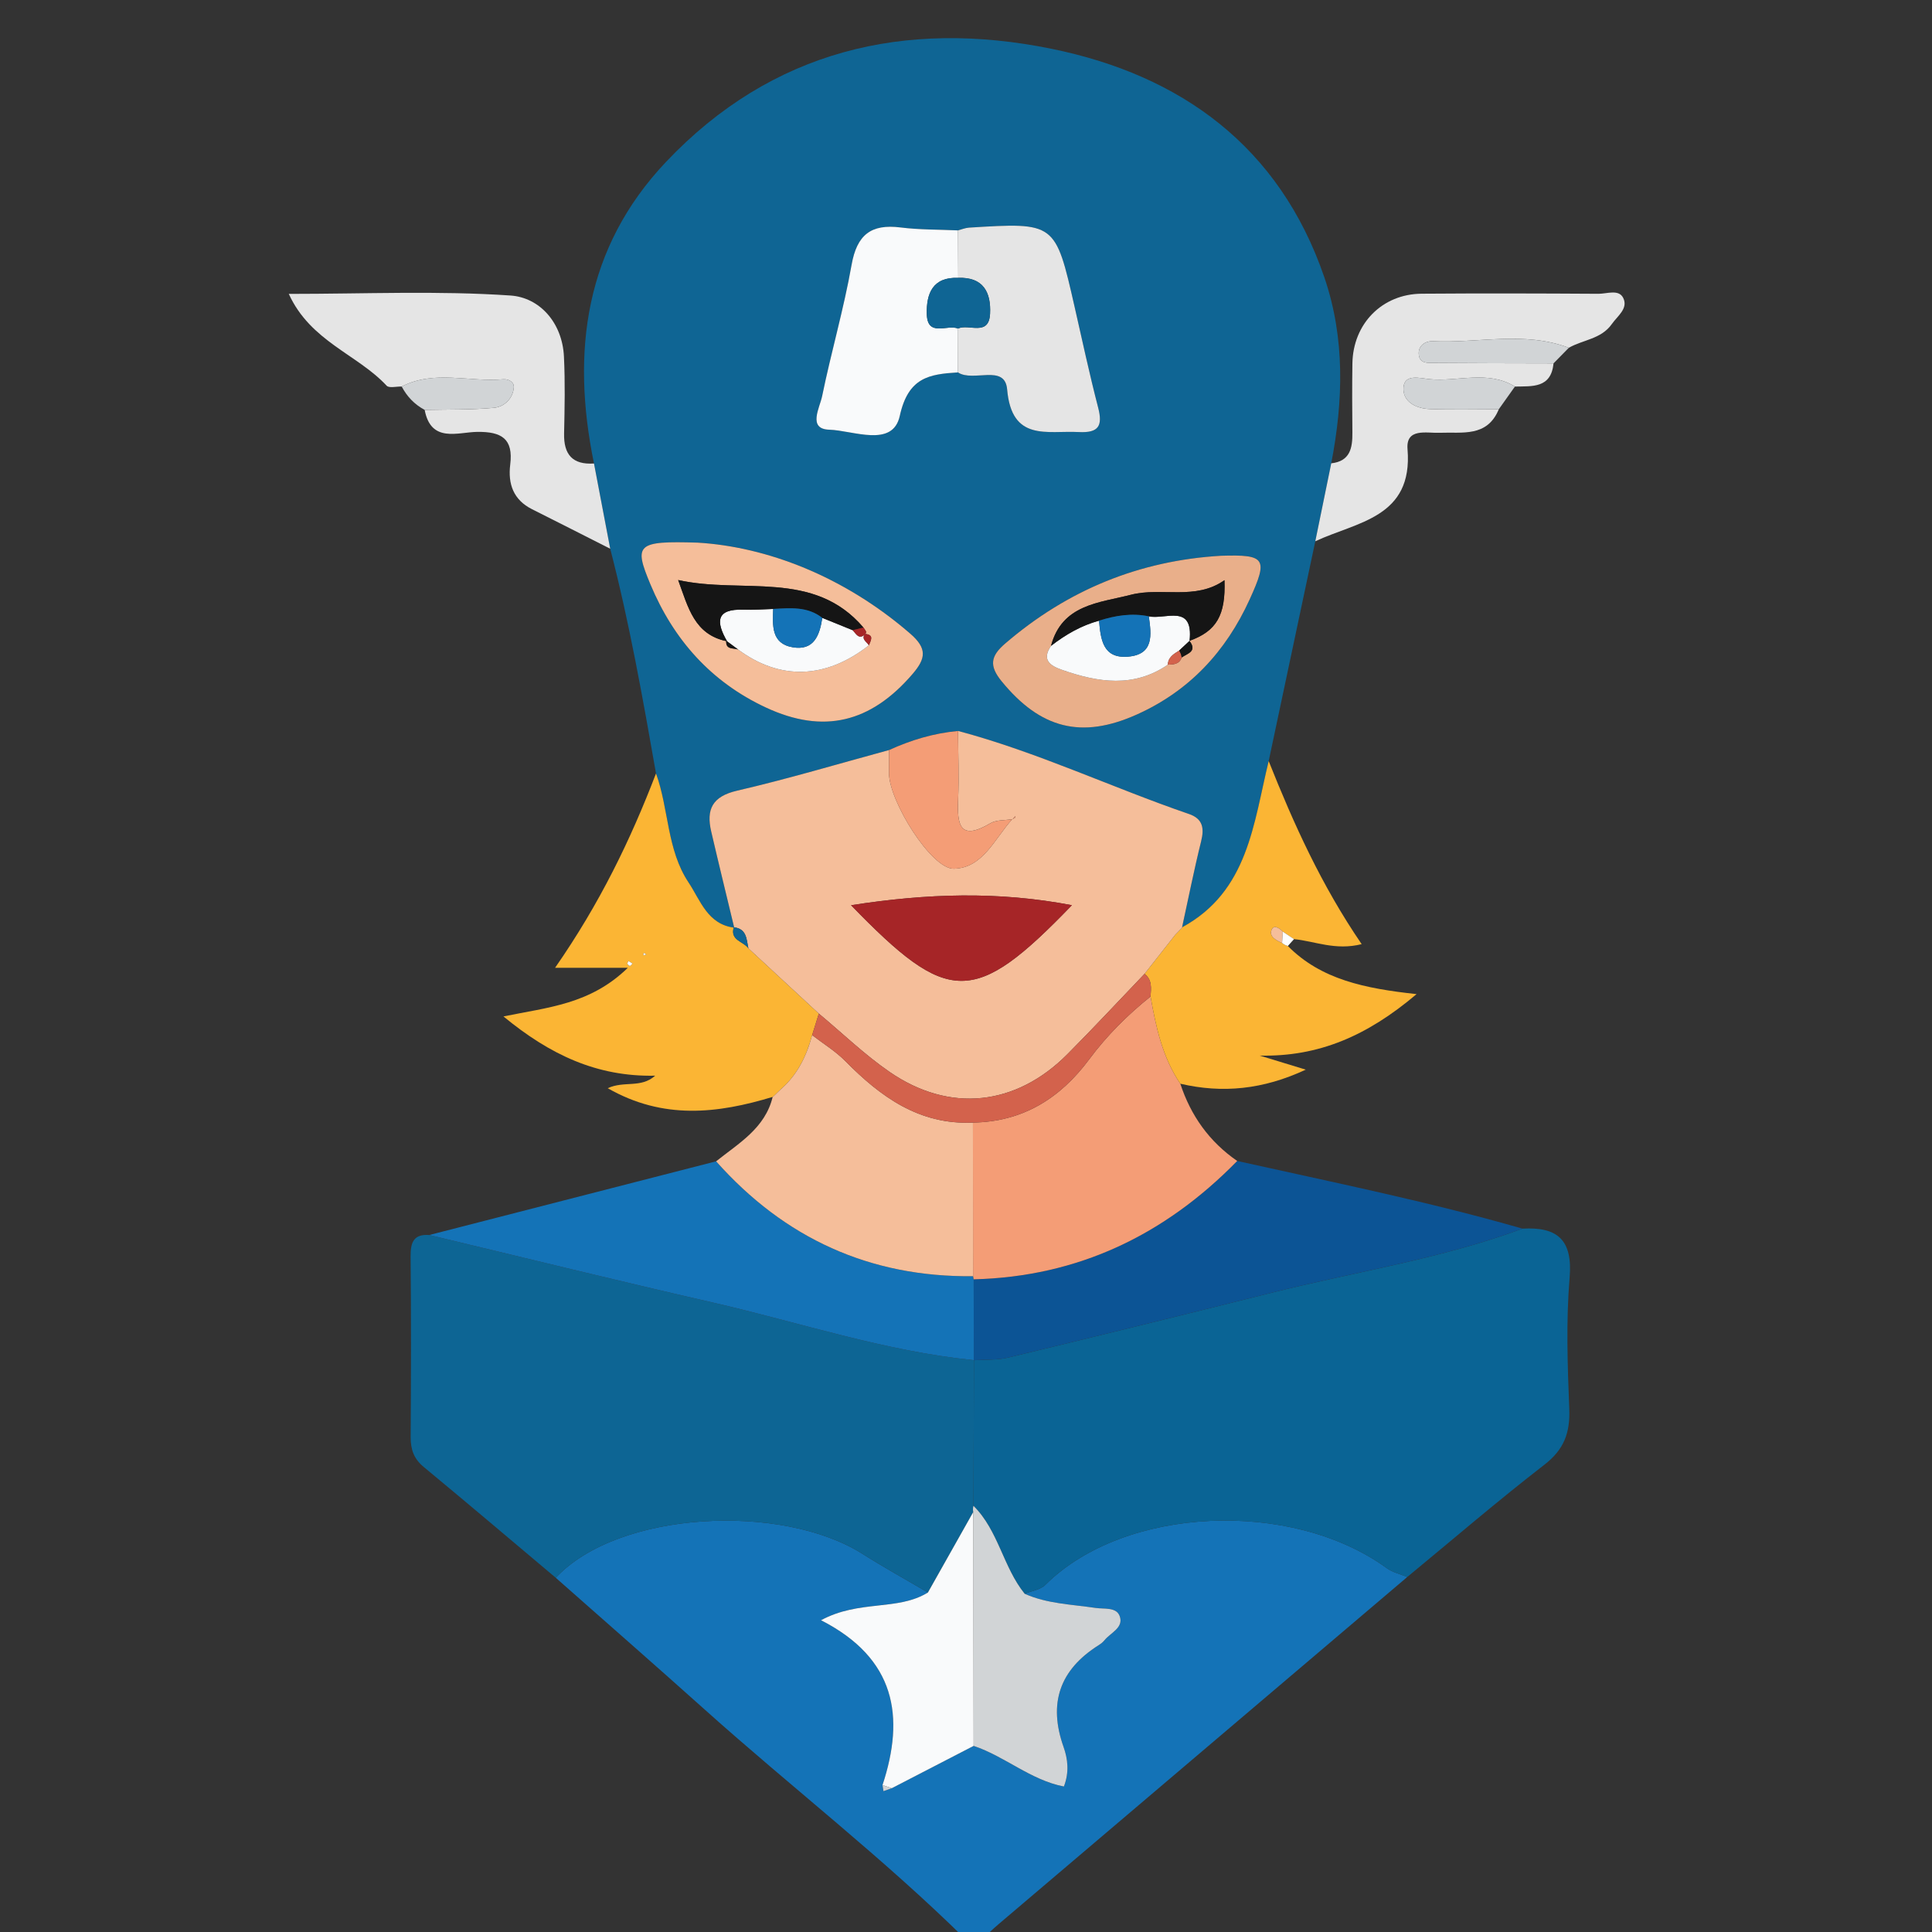 <?xml version="1.0" encoding="iso-8859-1"?>
<!-- Generator: Adobe Illustrator 23.0.3, SVG Export Plug-In . SVG Version: 6.00 Build 0)  -->
<svg version="1.1" id="Layer_1" xmlns="http://www.w3.org/2000/svg" xmlns:xlink="http://www.w3.org/1999/xlink" x="0px" y="0px"
	 viewBox="0 0 250 250" style="enable-background:new 0 0 250 250;" xml:space="preserve">
<rect x="0" y="0" width="250" height="250" fill="#333333" stroke="none"/>
<g>
	<g>
		<path style="fill:none;" d="M125,251c-41.333,0-82.667,0-124,0C1,167.667,1,84.333,1,1c82,0,164,0.027,246-0.096
			c3.424-0.005,4.101,0.672,4.096,4.096c-0.124,80.666-0.124,161.333,0,242c0.005,3.424-0.67,4.112-4.096,4.099
			C207,250.945,167,251,127,251c0.735-0.67,1.451-1.364,2.209-2.007c17.627-14.979,35.259-29.953,52.89-44.928
			c5.9-4.864,11.702-9.856,17.748-14.532c2.543-1.967,3.34-4.135,3.217-7.227c-0.224-5.655-0.427-11.356,0.046-16.981
			c0.414-4.934-1.615-6.588-6.104-6.339c-12.166-3.498-24.566-6.006-36.909-8.757c-3.607-2.483-6.007-5.855-7.365-9.996
			c5.455,1.271,10.701,0.762,16.234-1.82c-2.315-0.707-4.136-1.262-5.957-1.818c7.597,0.168,13.875-2.522,20.296-7.955
			c-6.693-0.728-12.354-1.879-16.658-6.228c0.267-0.297,0.533-0.594,0.8-0.89c2.699,0.263,5.338,1.509,8.754,0.651
			c-5.216-7.626-8.797-15.572-12.033-23.684c2.01-9.482,4.021-18.964,6.031-28.447c5.397-2.529,12.664-3.04,11.934-11.917
			c-0.229-2.789,2.462-2.055,4.137-2.122c2.938-0.118,6.157,0.618,7.672-3.041c0.697-0.98,1.393-1.959,2.09-2.939
			c2.235-0.053,4.68,0.246,4.995-3.002c0.66-0.672,1.32-1.344,1.981-2.015c1.835-1.048,4.189-1.12,5.557-3.065
			c0.746-1.061,2.167-2.028,1.473-3.399c-0.578-1.143-2.104-0.516-3.192-0.523c-7.628-0.048-15.257-0.067-22.884-0.01
			c-5.116,0.038-8.885,3.884-8.961,9.038c-0.044,2.984-0.032,5.97-0.002,8.955c0.02,1.988-0.3,3.688-2.735,3.955
			c1.569-8.095,1.799-16.207-0.893-24.073c-5.791-16.918-18.539-26.168-35.345-29.579c-18.907-3.837-36.148,0.195-49.829,14.633
			c-10.512,11.095-12.313,24.569-9.332,39.04c-2.771,0.185-3.929-1.16-3.869-3.877c0.073-3.323,0.143-6.656-0.02-9.974
			c-0.215-4.389-3.151-7.632-6.914-7.889c-9.349-0.638-18.771-0.21-28.69-0.21c2.81,6.159,8.874,7.811,12.663,11.881
			c0.319,0.343,1.283,0.085,1.948,0.106c0.684,1.31,1.669,2.324,2.971,3.027c0.82,4.323,4.294,2.877,6.792,2.843
			c3.168-0.043,4.694,0.888,4.28,4.222c-0.311,2.507,0.4,4.573,2.829,5.788c3.377,1.69,6.74,3.407,10.109,5.112
			c2.487,9.588,4.212,19.332,5.926,29.077c-3.284,8.566-7.259,16.804-13.062,25.147c3.648,0,6.003,0,9.416,0
			c-4.873,4.745-10.34,5.107-16.097,6.295c6.003,4.943,12.088,7.825,19.632,7.667c-1.849,1.654-4.009,0.63-6.139,1.619
			c7.191,4.118,14.23,3.282,21.344,1.126c-0.98,4.06-4.387,5.99-7.32,8.337c-12.372,3.178-24.744,6.357-37.115,9.535
			c-2.025-0.142-2.434,0.955-2.417,2.761c0.073,7.789,0.059,15.579,0.008,23.368c-0.01,1.605,0.4,2.82,1.686,3.883
			c5.731,4.739,11.4,9.554,17.091,14.342c6.43,5.684,12.891,11.333,19.282,17.059C102.383,231.243,114.298,240.433,125,251z"/>
		<path style="fill:#1473B7;" d="M182.098,204.064c-17.631,14.975-35.263,29.949-52.89,44.928c-0.758,0.644-1.473,1.337-2.209,2.007
			c-0.667,0-1.333,0-2,0c-10.702-10.567-22.617-19.757-33.801-29.777c-6.392-5.727-12.853-11.375-19.282-17.059
			c8.089-8.674,29.198-9.731,39.686-3.097c2.77,1.752,5.643,3.34,8.469,5.003c-3.914,2.415-8.87,0.908-13.832,3.587
			c9.689,4.953,10.87,12.489,7.955,21.336c0.041,0.262,0.083,0.523,0.124,0.785c0.357-0.126,0.713-0.252,1.07-0.379
			c3.532-1.826,7.065-3.653,10.597-5.479c4.055,1.349,7.37,4.424,11.682,5.255c0.723-1.857,0.499-3.593-0.036-5.1
			c-2.014-5.672-0.511-9.998,4.527-13.183c0.278-0.176,0.557-0.386,0.76-0.64c0.785-0.981,2.514-1.612,1.974-3.117
			c-0.434-1.209-2.003-0.898-3.123-1.067c-3.088-0.465-6.255-0.527-9.175-1.832c0.903-0.374,2.034-0.518,2.674-1.156
			c10.28-10.238,31.873-11.108,44.163-2.174C180.196,203.462,181.203,203.686,182.098,204.064z"/>
		<path style="fill:#0F6594;" d="M84.888,100.085c-1.714-9.746-3.44-19.489-5.926-29.077c-0.7-3.677-1.399-7.354-2.099-11.031
			c-2.98-14.472-1.179-27.946,9.332-39.04c13.68-14.439,30.921-18.47,49.829-14.633c16.806,3.41,29.554,12.661,35.345,29.579
			c2.692,7.866,2.463,15.978,0.893,24.073c-0.688,3.362-1.376,6.724-2.064,10.086c-2.01,9.482-4.021,18.964-6.031,28.444
			c-1.978,8.084-2.633,16.861-11.209,21.512c0.811-3.712,1.551-7.442,2.467-11.129c0.427-1.716,0.213-2.92-1.575-3.534
			c-10.012-3.438-19.615-8.015-29.88-10.746c-3.126,0.281-6.083,1.169-8.926,2.47c-6.548,1.777-13.055,3.728-19.661,5.258
			c-3.224,0.746-4.016,2.428-3.351,5.289c0.964,4.153,1.982,8.293,2.977,12.439c-3.458-0.444-4.364-3.528-5.912-5.858
			C86.275,109.937,86.565,104.707,84.888,100.085z M123.958,48.189c1.988,1.312,6.076-1.143,6.366,2.196
			c0.591,6.811,5.168,5.31,9.262,5.522c2.603,0.135,3.126-0.807,2.511-3.179c-1.12-4.321-2.057-8.689-3.048-13.043
			c-2.485-10.918-2.48-10.922-13.652-10.23c-0.483,0.03-0.956,0.234-1.434,0.356c-2.48-0.114-4.979-0.069-7.434-0.38
			c-3.817-0.483-5.647,0.953-6.333,4.838c-1.009,5.711-2.647,11.309-3.812,16.996c-0.302,1.474-1.909,4.25,0.917,4.336
			c3.109,0.095,8.218,2.381,9.131-1.784C117.526,48.82,120.237,48.421,123.958,48.189z M90.281,70.217
			c-7.928-0.243-8.28,0.219-6.12,5.389c2.993,7.166,7.848,12.644,14.964,15.955c7.426,3.456,13.55,1.964,18.966-4.352
			c1.724-2.011,1.906-3.303-0.313-5.224C109.146,74.513,99.138,70.748,90.281,70.217z M158.019,71.914
			c-10.608,0.618-19.901,4.436-27.969,11.377c-1.872,1.611-2.081,2.862-0.438,4.871c5.006,6.121,10.321,7.506,17.462,4.309
			c6.833-3.059,11.558-8.169,14.626-14.897C164.126,72.255,163.771,71.741,158.019,71.914z"/>
		<path style="fill:#0A6495;" d="M182.098,204.064c-0.895-0.378-1.902-0.602-2.668-1.158c-12.289-8.934-33.883-8.065-44.163,2.174
			c-0.64,0.637-1.771,0.782-2.673,1.155c-2.797-3.452-3.392-8.187-6.629-11.382c0.02-6.28,0.041-12.559,0.061-18.839
			c1.481-0.104,3.013-0.002,4.437-0.346c11.378-2.746,22.745-5.542,34.097-8.393c10.826-2.718,21.922-4.385,32.445-8.29
			c4.489-0.249,6.519,1.405,6.104,6.339c-0.472,5.625-0.269,11.326-0.046,16.981c0.122,3.092-0.675,5.26-3.217,7.227
			C193.8,194.208,187.999,199.2,182.098,204.064z"/>
		<path style="fill:#0D6594;" d="M126.027,176.013c-0.02,6.28-0.041,12.559-0.061,18.839c-0.074,0.266-0.083,0.534-0.027,0.805
			c-1.956,3.471-3.911,6.942-5.867,10.413c-2.826-1.663-5.699-3.251-8.469-5.003c-10.488-6.635-31.597-5.578-39.686,3.097
			c-5.691-4.788-11.36-9.603-17.091-14.342c-1.286-1.063-1.697-2.278-1.686-3.883c0.051-7.789,0.065-15.579-0.008-23.368
			c-0.017-1.806,0.392-2.904,2.418-2.761c12.209,2.918,24.396,5.927,36.632,8.727c11.256,2.576,22.261,6.305,33.829,7.469
			C126.01,176.006,126.027,176.013,126.027,176.013z"/>
		<path style="fill:#FBB534;" d="M84.888,100.085c1.677,4.622,1.387,9.852,4.208,14.099c1.548,2.33,2.454,5.415,5.912,5.859
			c0,0-0.057-0.05-0.057-0.05c-0.512,1.7,1.253,1.816,1.889,2.717c3.039,2.816,6.078,5.632,9.117,8.448
			c-0.289,0.928-0.578,1.856-0.867,2.784c-0.725,2.712-1.914,5.155-4.079,7.033c-0.355,0.341-0.711,0.682-1.066,1.023l0.038-0.059
			c-7.115,2.156-14.154,2.992-21.344-1.126c2.13-0.989,4.29,0.035,6.139-1.619c-7.544,0.159-13.629-2.724-19.632-7.667
			c5.757-1.188,11.224-1.55,16.097-6.295c-3.413,0-5.769,0-9.416,0C77.629,116.888,81.604,108.65,84.888,100.085z M81.153,124.686
			c0.116,0.108,0.233,0.301,0.348,0.301c0.116,0,0.231-0.194,0.346-0.303c-0.174-0.108-0.348-0.216-0.522-0.323
			C81.267,124.469,81.21,124.577,81.153,124.686z M83.644,123.51l-0.35-0.213l-0.045,0.324L83.644,123.51z"/>
		<path style="fill:#0C5495;" d="M197.005,158.985c-10.523,3.905-21.619,5.571-32.445,8.29c-11.353,2.851-22.719,5.646-34.097,8.393
			c-1.424,0.344-2.955,0.241-4.437,0.346c0,0-0.017-0.007-0.017-0.007c-0.006-3.488-0.011-6.976-0.017-10.463
			c13.512-0.33,24.741-5.743,34.103-15.315C172.439,152.979,184.839,155.487,197.005,158.985z"/>
		<path style="fill:#1473B7;" d="M125.993,165.542c0.006,3.488,0.011,6.976,0.017,10.463c-11.568-1.163-22.572-4.893-33.829-7.469
			c-12.235-2.8-24.422-5.809-36.632-8.727c12.371-3.179,24.743-6.357,37.114-9.535c8.847,9.957,19.885,15.014,33.25,14.867
			L125.993,165.542z"/>
		<path style="fill:#F49D76;" d="M160.096,150.228c-9.362,9.572-20.591,14.985-34.103,15.315c0,0-0.079-0.401-0.079-0.402
			c-0.005-6.627-0.011-13.253-0.016-19.88c6.445-0.108,11.286-3.127,15.049-8.192c2.273-3.059,4.956-5.738,7.934-8.12
			c0.7,3.96,1.54,7.873,3.851,11.284C154.089,144.372,156.489,147.745,160.096,150.228z"/>
		<path style="fill:#FBB534;" d="M152.731,140.232c-2.311-3.411-3.151-7.324-3.85-11.284c0.066-1.063,0.237-2.154-0.78-2.93
			c1.328-1.69,2.657-3.38,3.985-5.07c0.321-0.329,0.643-0.659,0.964-0.988l-0.092,0.035c8.576-4.65,9.231-13.427,11.209-21.511
			c3.235,8.116,6.816,16.061,12.033,23.687c-3.416,0.858-6.055-0.388-8.756-0.648c-0.484-0.322-0.966-0.647-1.449-0.971
			c-0.465-0.485-1.205-0.959-1.477-0.163c-0.284,0.832,0.641,1.303,1.382,1.63c0.219,0.187,0.467,0.318,0.745,0.392
			c4.305,4.348,9.967,5.499,16.659,6.227c-6.421,5.433-12.7,8.123-20.296,7.955c1.821,0.556,3.641,1.112,5.957,1.818
			C163.432,140.994,158.187,141.503,152.731,140.232z"/>
		<path style="fill:#F5BE9A;" d="M125.897,145.262c0.006,6.626,0.011,13.252,0.017,19.879c-13.365,0.147-24.403-4.909-33.25-14.866
			c2.932-2.346,6.339-4.276,7.32-8.337c0,0-0.038,0.059-0.038,0.059c0.355-0.341,0.711-0.682,1.066-1.023
			c2.165-1.877,3.354-4.32,4.078-7.032c1.441,1.113,3.03,2.08,4.297,3.364C113.959,141.943,118.964,145.572,125.897,145.262z"/>
		<path style="fill:#E5E5E5;" d="M76.863,59.977c0.7,3.677,1.399,7.354,2.099,11.031c-3.369-1.705-6.733-3.422-10.109-5.112
			c-2.429-1.216-3.14-3.281-2.829-5.788c0.414-3.334-1.112-4.265-4.28-4.222c-2.498,0.034-5.973,1.48-6.792-2.843
			c2.982-0.068,5.977,0.004,8.941-0.268c1.315-0.121,2.454-1.138,2.595-2.624c0.067-0.711-0.666-1.137-1.388-1.072
			c-4.368,0.395-8.882-1.241-13.119,0.937c-0.665-0.021-1.629,0.237-1.948-0.106c-3.788-4.07-9.853-5.722-12.663-11.881
			c9.919,0,19.341-0.428,28.69,0.21c3.763,0.257,6.699,3.5,6.914,7.889c0.163,3.317,0.093,6.65,0.02,9.974
			C72.934,58.817,74.092,60.162,76.863,59.977z"/>
		<path style="fill:#E5E5E5;" d="M170.199,70.04c0.688-3.362,1.376-6.724,2.064-10.086c2.434-0.266,2.755-1.967,2.735-3.955
			c-0.03-2.985-0.042-5.97,0.002-8.955c0.076-5.154,3.845-9,8.961-9.038c7.628-0.057,15.257-0.037,22.884,0.01
			c1.089,0.007,2.614-0.62,3.192,0.523c0.693,1.371-0.727,2.338-1.473,3.399c-1.368,1.945-3.723,2.017-5.557,3.065
			c-5.767-2.188-11.729-0.57-17.593-0.851c-0.955-0.046-2.007,0.581-1.805,1.851c0.172,1.084,1.221,0.951,1.998,0.957
			c5.14,0.044,10.28,0.044,15.42,0.059c-0.315,3.247-2.76,2.949-4.995,3.002c-3.531-2.162-7.403-0.587-11.099-0.961
			c-1.151-0.117-3.173-0.709-3.318,1.048c-0.154,1.864,1.621,2.763,3.399,2.825c2.973,0.105,5.952,0.028,8.929,0.028
			c-1.515,3.659-4.734,2.923-7.672,3.041c-1.675,0.067-4.366-0.667-4.137,2.122C182.863,67.001,175.596,67.511,170.199,70.04z"/>
		<path style="fill:#D1D4D6;" d="M201.025,47.02c-5.14-0.015-10.28-0.015-15.42-0.059c-0.776-0.007-1.826,0.127-1.998-0.957
			c-0.202-1.269,0.85-1.896,1.805-1.851c5.864,0.281,11.826-1.337,17.593,0.851C202.345,45.676,201.685,46.348,201.025,47.02z"/>
		<path style="fill:#D1D4D6;" d="M193.941,52.961c-2.977,0-5.956,0.077-8.929-0.028c-1.778-0.063-3.553-0.961-3.399-2.825
			c0.145-1.756,2.167-1.164,3.318-1.048c3.696,0.375,7.568-1.201,11.099,0.961C195.334,51.002,194.637,51.981,193.941,52.961z"/>
		<path style="fill:#D1D4D6;" d="M51.981,50.015c4.238-2.179,8.752-0.542,13.119-0.937c0.722-0.065,1.455,0.361,1.388,1.072
			c-0.141,1.486-1.28,2.504-2.595,2.624c-2.963,0.272-5.958,0.2-8.941,0.268C53.649,52.339,52.665,51.324,51.981,50.015z"/>
		<path style="fill:#D1D4D6;" d="M125.938,195.657c-0.056-0.27-0.047-0.539,0.027-0.805c3.238,3.195,3.832,7.93,6.629,11.382
			c2.92,1.306,6.087,1.367,9.175,1.832c1.121,0.169,2.689-0.142,3.123,1.067c0.541,1.505-1.188,2.136-1.974,3.117
			c-0.204,0.254-0.482,0.464-0.76,0.64c-5.038,3.185-6.541,7.512-4.527,13.183c0.535,1.507,0.759,3.243,0.036,5.1
			c-4.311-0.83-7.626-3.906-11.682-5.255C125.97,215.832,125.954,205.744,125.938,195.657z"/>
		<path style="fill:#F9FAFB;" d="M125.938,195.657c0.016,10.088,0.032,20.175,0.048,30.263c-3.532,1.826-7.064,3.653-10.597,5.478
			c-0.398-0.136-0.796-0.27-1.194-0.405c2.915-8.846,1.734-16.382-7.955-21.336c4.962-2.679,9.917-1.172,13.832-3.587
			C122.027,202.599,123.982,199.128,125.938,195.657z"/>
		<path style="fill:#D1D4D6;" d="M114.195,230.992c0.398,0.135,0.796,0.269,1.194,0.405c-0.357,0.127-0.713,0.253-1.07,0.379
			C114.278,231.515,114.236,231.254,114.195,230.992z"/>
		<path style="fill:#F5BE9A;" d="M152.086,120.948c-1.328,1.69-2.657,3.38-3.986,5.07c-3.322,3.468-6.591,6.989-9.977,10.393
			c-6.669,6.706-15.24,7.643-23.004,2.299c-3.248-2.236-6.119-5.019-9.162-7.553c-3.039-2.816-6.078-5.632-9.118-8.448
			c-0.247-1.172-0.208-2.541-1.888-2.718c0,0,0.058,0.05,0.057,0.05c-0.995-4.146-2.013-8.286-2.977-12.439
			c-0.664-2.861,0.128-4.543,3.351-5.289c6.605-1.529,13.113-3.48,19.66-5.257c-0.003,0.997-0.013,1.994-0.008,2.991
			c0.017,3.63,5.494,12.435,8.399,12.365c3.779-0.091,5.29-3.939,7.561-6.418c0.113-0.05,0.243-0.08,0.334-0.157
			c0.055-0.046,0.051-0.162,0.074-0.247c-0.132,0.138-0.265,0.276-0.397,0.414c-0.962,0.162-2.076,0.066-2.859,0.53
			c-3.973,2.355-4.303,0.169-4.164-3.071c0.126-2.954,0.002-5.92-0.012-8.88c10.266,2.733,19.868,7.311,29.881,10.748
			c1.788,0.614,2.001,1.818,1.575,3.534c-0.916,3.686-1.655,7.417-2.467,11.129c0,0,0.092-0.036,0.092-0.036
			C152.729,120.29,152.408,120.619,152.086,120.948z M110.126,117.135c12.567,12.949,15.893,13.151,28.579-0.004
			C129.141,115.304,119.928,115.607,110.126,117.135z"/>
		<path style="fill:#E5E5E5;" d="M123.962,29.811c0.478-0.123,0.95-0.326,1.434-0.356c11.172-0.692,11.167-0.688,13.652,10.23
			c0.991,4.354,1.928,8.722,3.048,13.043c0.615,2.373,0.092,3.314-2.511,3.179c-4.094-0.212-8.671,1.289-9.262-5.522
			c-0.29-3.34-4.378-0.885-6.366-2.196c0.004-1.892,0.007-3.784,0.011-5.676c1.383-0.662,3.99,1.08,4.145-1.91
			c0.142-2.743-0.857-4.775-4.119-4.647C123.984,33.908,123.973,31.86,123.962,29.811z"/>
		<path style="fill:#F9FAFB;" d="M123.969,42.513c-0.004,1.892-0.007,3.784-0.011,5.676c-3.721,0.232-6.431,0.631-7.527,5.629
			c-0.913,4.165-6.022,1.879-9.131,1.784c-2.826-0.086-1.218-2.862-0.917-4.336c1.165-5.688,2.803-11.285,3.812-16.996
			c0.686-3.885,2.516-5.321,6.333-4.838c2.455,0.311,4.954,0.265,7.434,0.38c0.011,2.048,0.022,4.097,0.032,6.145
			c-3.305-0.135-4.137,2.037-4.067,4.684C120.008,43.679,122.587,41.936,123.969,42.513z"/>
		<path style="fill:#F5BE9A;" d="M90.281,70.217c8.856,0.531,18.865,4.296,27.496,11.768c2.219,1.921,2.037,3.213,0.313,5.224
			c-5.416,6.317-11.539,7.808-18.966,4.352c-7.116-3.311-11.971-8.789-14.964-15.955C82.002,70.435,82.354,69.974,90.281,70.217z
			 M111.926,82.023c0,0,0.033,0.049,0.033,0.049c0.043-0.108,0.147-0.242,0.116-0.319c-0.08-0.194-0.222-0.363-0.34-0.542
			c-6.45-7.562-15.643-4.301-23.98-6.154c1.308,3.575,2.09,7.074,6.33,7.926l-0.11-0.077c-0.097,1.199,0.904,0.917,1.534,1.137
			c5.422,4.026,11.348,3.836,16.924-0.541C112.679,82.868,113.164,82.151,111.926,82.023z"/>
		<path style="fill:#E9AF8A;" d="M158.019,71.914c5.752-0.172,6.106,0.341,3.682,5.66c-3.067,6.728-7.793,11.838-14.626,14.897
			c-7.141,3.197-12.457,1.812-17.462-4.309c-1.643-2.009-1.435-3.26,0.438-4.871C138.119,76.35,147.412,72.532,158.019,71.914z
			 M152.907,85.08c0.746-0.523,2.056-0.78,1.011-2.147l0.013-0.015c3.479-1.254,4.681-3.289,4.516-7.844
			c-3.762,2.663-8.135,0.87-12.097,1.887c-4.15,1.066-8.926,1.243-10.349,6.611c-1.275,1.871-0.052,2.592,1.471,3.123
			c4.637,1.618,9.237,2.334,13.645-0.685C151.863,85.987,152.607,85.959,152.907,85.08z"/>
		<path style="fill:#F49D76;" d="M130.994,105.996c-2.271,2.479-3.781,6.327-7.561,6.418c-2.904,0.07-8.382-8.735-8.399-12.365
			c-0.005-0.997,0.005-1.994,0.008-2.991c2.844-1.301,5.801-2.189,8.927-2.47c0.014,2.958,0.138,5.923,0.012,8.878
			c-0.139,3.239,0.192,5.426,4.164,3.071c0.783-0.464,1.897-0.368,2.859-0.53L130.994,105.996z"/>
		<path style="fill:#D3624C;" d="M105.958,131.158c3.043,2.534,5.914,5.318,9.162,7.553c7.764,5.344,16.335,4.407,23.004-2.299
			c3.386-3.405,6.655-6.925,9.977-10.393c1.017,0.775,0.846,1.867,0.78,2.93c-2.978,2.381-5.662,5.061-7.935,8.12
			c-3.763,5.065-8.604,8.085-15.049,8.192c-6.933,0.311-11.938-3.317-16.511-7.954c-1.267-1.285-2.856-2.251-4.297-3.364
			C105.379,133.014,105.668,132.086,105.958,131.158z"/>
		<path style="fill:#0F6594;" d="M94.951,119.992c1.68,0.177,1.642,1.546,1.888,2.718C96.204,121.808,94.439,121.692,94.951,119.992
			z"/>
		<path style="fill:#FEFEFE;" d="M101.011,140.974c-0.355,0.341-0.711,0.682-1.066,1.023
			C100.301,141.656,100.656,141.315,101.011,140.974z"/>
		<path style="fill:#FEFEFE;" d="M81.153,124.686c0.057-0.109,0.115-0.217,0.172-0.326c0.174,0.108,0.348,0.216,0.522,0.323
			c-0.115,0.109-0.23,0.303-0.346,0.303C81.385,124.987,81.269,124.794,81.153,124.686z"/>
		<polygon style="fill:#FEFEFE;" points="83.644,123.51 83.25,123.621 83.294,123.297 		"/>
		<path style="fill:#F5BE9A;" d="M165.901,122.019c-0.74-0.327-1.665-0.798-1.382-1.63c0.272-0.796,1.012-0.322,1.477,0.164
			C165.964,121.042,165.932,121.531,165.901,122.019z"/>
		<path style="fill:#FEFEFE;" d="M165.901,122.019c0.032-0.488,0.064-0.976,0.095-1.466c0.482,0.323,0.965,0.648,1.449,0.97
			c-0.265,0.293-0.531,0.589-0.798,0.887C166.367,122.337,166.119,122.206,165.901,122.019z"/>
		<path style="fill:#0F6594;" d="M152.086,120.948c0.321-0.329,0.643-0.659,0.964-0.988
			C152.729,120.29,152.408,120.619,152.086,120.948z"/>
		<path style="fill:#A62527;" d="M110.126,117.135c9.802-1.528,19.015-1.83,28.579-0.004
			C126.02,130.286,122.693,130.084,110.126,117.135z"/>
		<path style="fill:#F49D76;" d="M131.005,106.006c0.132-0.138,0.265-0.276,0.397-0.414c-0.023,0.085-0.019,0.201-0.074,0.247
			c-0.091,0.076-0.221,0.107-0.334,0.157C130.994,105.996,131.005,106.006,131.005,106.006z"/>
		<path style="fill:#0F6594;" d="M123.969,42.513c-1.382-0.577-3.961,1.166-4.041-1.873c-0.07-2.647,0.762-4.82,4.067-4.684
			c3.262-0.128,4.261,1.904,4.119,4.647C127.959,43.593,125.351,41.851,123.969,42.513z"/>
		<path style="fill:#F9FAFB;" d="M112.433,83.503c-5.576,4.377-11.502,4.567-16.924,0.541c-0.511-0.379-1.022-0.758-1.533-1.137
			c0,0,0.11,0.077,0.11,0.077c-1.441-2.495-1.485-4.229,2.148-4.09c1.269,0.049,2.544-0.059,3.816-0.095
			c-0.069,2.119-0.271,4.472,2.507,4.956c2.778,0.485,3.513-1.567,3.85-3.803c1.309,0.531,2.618,1.063,3.927,1.594
			c0.45,0.459,0.783,1.282,1.626,0.526c0,0-0.033-0.049-0.033-0.049C111.405,82.753,112.185,83.037,112.433,83.503z"/>
		<path style="fill:#151515;" d="M100.048,78.798c-1.272,0.036-2.547,0.144-3.816,0.095c-3.633-0.139-3.589,1.595-2.148,4.09
			c-4.24-0.852-5.022-4.352-6.33-7.926c8.337,1.852,17.53-1.408,23.977,6.151c-0.468,0.111-0.934,0.225-1.4,0.339
			c-1.309-0.531-2.618-1.063-3.93-1.594C104.486,78.449,102.258,78.677,100.048,78.798z"/>
		<path style="fill:#A62527;" d="M110.333,81.546c0.466-0.114,0.931-0.228,1.4-0.339c0.12,0.182,0.262,0.351,0.342,0.545
			c0.032,0.077-0.073,0.211-0.115,0.319C111.116,82.829,110.783,82.005,110.333,81.546z"/>
		<path style="fill:#A62527;" d="M112.433,83.503c-0.248-0.466-1.028-0.75-0.507-1.48C113.164,82.151,112.679,82.868,112.433,83.503
			z"/>
		<path style="fill:#151515;" d="M93.975,82.907c0.511,0.379,1.022,0.758,1.533,1.137C94.879,83.824,93.878,84.105,93.975,82.907z"
			/>
		<path style="fill:#F9FAFB;" d="M151.118,86.011c-4.408,3.019-9.008,2.303-13.645,0.685c-1.523-0.531-2.745-1.252-1.471-3.123
			c1.88-1.452,3.902-2.631,6.215-3.257c0.212,2.395,0.478,4.926,3.746,4.655c3.391-0.281,3.021-2.837,2.693-5.217
			c2.114,0.463,5.801-1.699,5.276,3.163c0,0-0.013,0.015-0.013,0.015c-0.447,0.419-0.895,0.838-1.343,1.257
			C151.877,84.627,151.149,85.04,151.118,86.011z"/>
		<path style="fill:#151515;" d="M153.932,82.918c0.524-4.863-3.163-2.701-5.277-3.163c-2.203-0.458-4.334-0.106-6.439,0.561
			c-2.312,0.626-4.335,1.806-6.215,3.257c1.424-5.369,6.2-5.546,10.35-6.612c3.962-1.018,8.335,0.776,12.097-1.887
			C158.613,79.629,157.411,81.664,153.932,82.918z"/>
		<path style="fill:#D3624C;" d="M151.118,86.011c0.031-0.971,0.759-1.384,1.46-1.823c0.189,0.268,0.298,0.565,0.329,0.892
			C152.607,85.959,151.863,85.987,151.118,86.011z"/>
		<path style="fill:#151515;" d="M152.907,85.08c-0.031-0.326-0.14-0.624-0.329-0.892c0.446-0.417,0.893-0.837,1.341-1.255
			C154.964,84.3,153.653,84.557,152.907,85.08z"/>
		<path style="fill:#1473B7;" d="M100.048,78.798c2.209-0.121,4.438-0.349,6.354,1.154c-0.334,2.235-1.069,4.287-3.847,3.802
			C99.777,83.27,99.979,80.918,100.048,78.798z"/>
		<path style="fill:#1473B7;" d="M142.216,80.316c2.104-0.667,4.236-1.019,6.439-0.561c0.329,2.38,0.698,4.936-2.692,5.216
			C142.694,85.242,142.429,82.711,142.216,80.316z"/>
	</g>
</g>
</svg>
